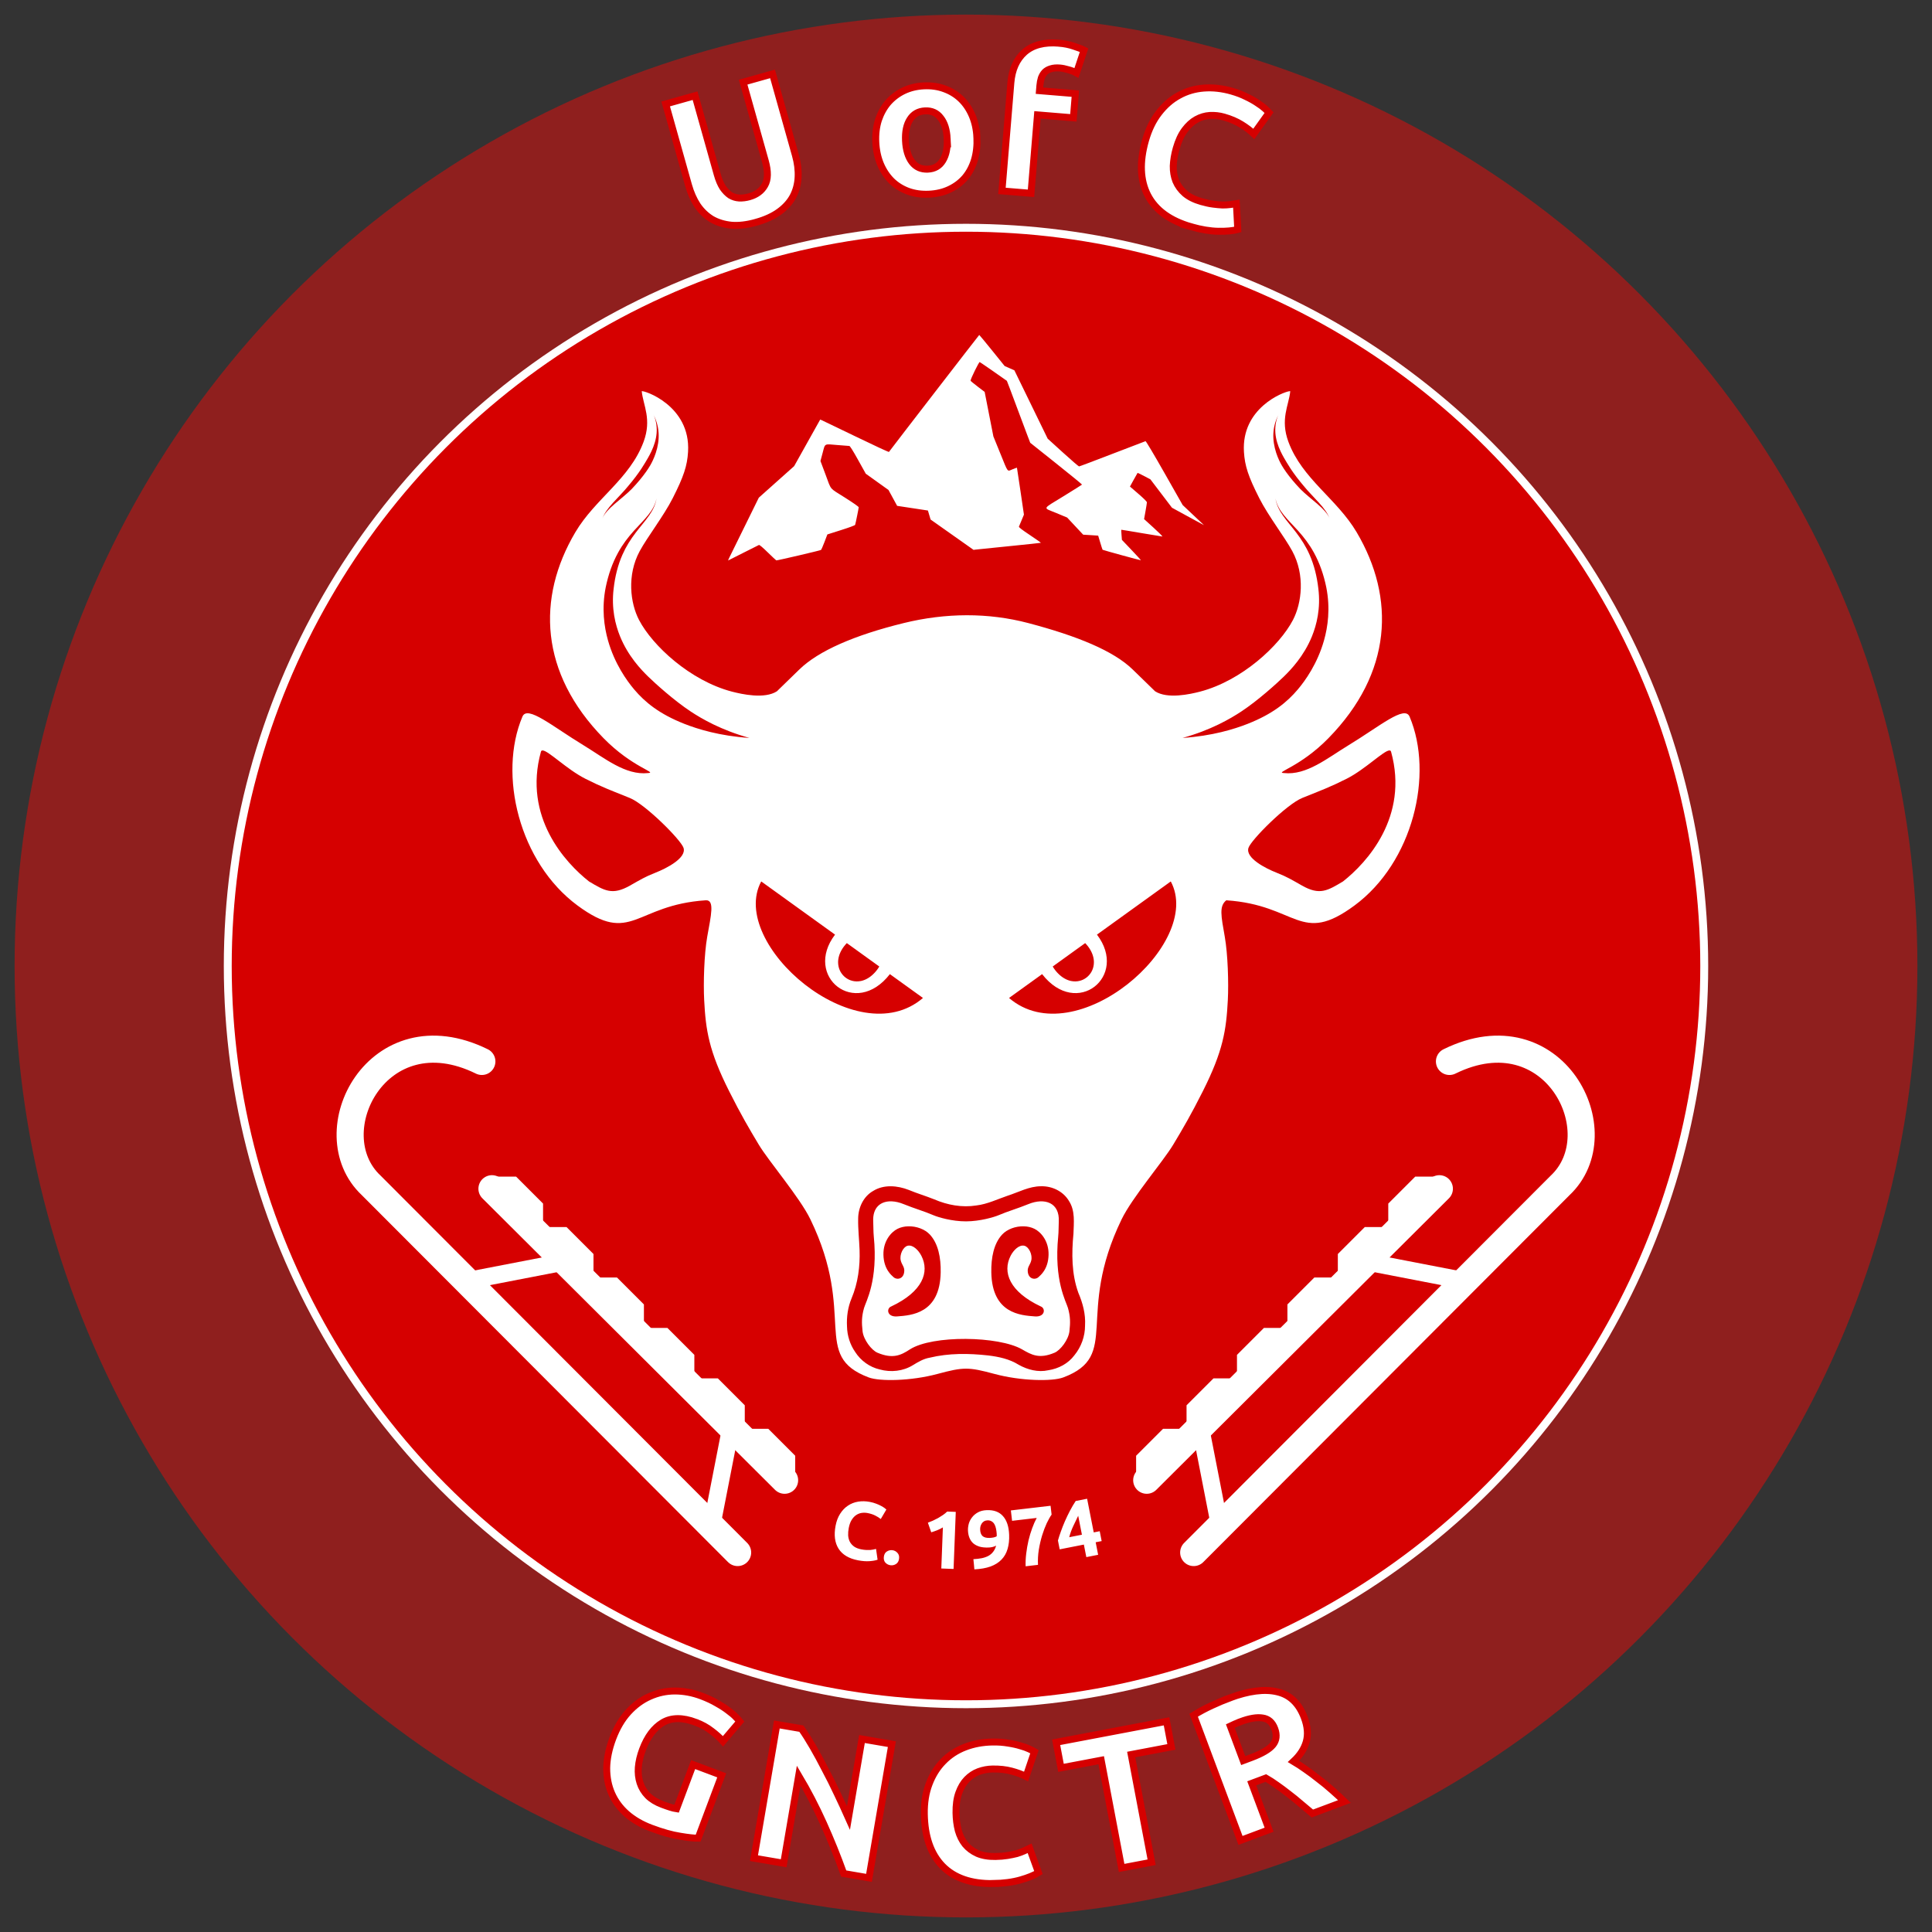 <?xml version="1.0" encoding="UTF-8" standalone="no"?>
<!-- Created with Inkscape (http://www.inkscape.org/) -->
<!-- Toshi Taperek (flagpole-undrilled@proton.me) and Kaleigh Beer, 2023-->

<svg
   version="1.1"
   id="svg1"
   width="500"
   height="500"
   viewBox="0 0 500 500"
   xmlns="http://www.w3.org/2000/svg"
   xmlns:svg="http://www.w3.org/2000/svg">
  <rect x="0" y="0" width="500" height="500" fill="#333333" stroke="none"/>
  <defs
     id="defs1" />
  <circle
     style="display:inline;fill:#8f1f1e;fill-opacity:1;stroke:#ffffff;stroke-width:0"
     id="path1"
     cx="250"
     cy="250"
     r="246.222" />
  <circle
     style="display:inline;fill:#ffffff;fill-opacity:1;stroke:#ffffff;stroke-width:0;stroke-dasharray:none"
     id="path17"
     cx="250"
     cy="250"
     r="192.079" />
  <circle
     style="display:inline;fill:#d60000;fill-opacity:1;stroke:#ffffff;stroke-width:0;stroke-dasharray:none"
     id="circle1"
     cx="250"
     cy="-250"
     r="190.033"
     transform="scale(1,-1)" />
  <g
     id="g13"
     transform="matrix(0.974,0,0,0.974,3.295,-7.228)"
     style="display:inline">
    <path
       style="fill:none;stroke:#ffffff;stroke-width:7.2;stroke-linecap:round;stroke-linejoin:miter;stroke-dasharray:none;stroke-opacity:1"
       d="M 192.61,419.94 95.274,322.415 c -14.979,-14.032 1.719,-46.58 29.377,-32.962 M 313.79,419.94 l 97.336,-97.525 c 14.979,-14.032 -1.719,-46.58 -29.377,-32.962"
       id="path10" />
    <path
       style="fill:#ffffff;stroke:#ffffff;stroke-width:7.2;stroke-linecap:round;stroke-linejoin:miter;stroke-dasharray:none;stroke-opacity:1"
       d="m 127.334,323.275 77.755,77.456 m 173.976,-77.456 -77.755,77.456"
       id="path11" />
    <path
       style="display:inline;fill:#ffffff;stroke:#ffffff;stroke-width:4.6;stroke-linecap:butt;stroke-linejoin:miter;stroke-dasharray:none;stroke-opacity:1"
       d="M 122.059,347.465 145.167,342.996 m 40.68,69.149 4.874,-24.952 M 384.341,347.465 361.233,342.996 m -40.68,69.149 -4.874,-24.952"
       id="path13" />
    <path
       id="path12-7-6-6-9-3"
       style="fill:#ffffff;stroke:#ffffff;stroke-width:0;stroke-linecap:round;stroke-linejoin:round;stroke-dasharray:none;stroke-opacity:1"
       d="m 195.415,387.06 h 5.332 l 7.163,7.163 v 4.999 z m -13.4,-13.4 h 5.332 l 7.163,7.163 v 4.999 z m -13.4,-13.4 h 5.332 l 7.163,7.163 v 4.999 z m -13.4,-13.4 h 5.332 l 7.163,7.163 v 4.999 z m -13.4,-13.4 h 5.332 l 7.163,7.163 v 4.999 z m -13.4,-13.4 h 5.332 l 7.163,7.163 v 4.999 z m 182.57,67 h -5.332 l -7.163,7.163 v 4.999 z m 13.4,-13.4 h -5.332 l -7.163,7.163 v 4.999 z m 13.4,-13.4 h -5.332 l -7.163,7.163 v 4.999 z m 13.4,-13.4 h -5.332 l -7.163,7.163 v 4.999 z m 13.4,-13.4 h -5.332 l -7.163,7.163 v 4.999 z m 13.4,-13.4 h -5.332 l -7.163,7.163 v 4.999 z" />
  </g>
  <path
     id="rect6"
     style="display:inline;fill:#ffffff;stroke:#000000;stroke-width:0"
     d="m 253.429,86.687 c -0.058,-0.001 -21.876,28.261 -23.371,30.274 -0.055,0.074 -3.967,-1.74 -8.694,-4.031 -4.726,-2.291 -8.707,-4.204 -8.847,-4.252 l -0.255,-0.089 -3.367,6.021 -3.367,6.021 -4.574,4.083 -4.573,4.083 -3.611,7.334 c -1.986,4.034 -3.784,7.691 -3.998,8.128 -0.213,0.437 -0.365,0.794 -0.337,0.794 0.028,0 1.781,-0.884 3.896,-1.965 2.115,-1.081 3.952,-2.003 4.083,-2.048 0.154,-0.054 0.964,0.628 2.292,1.928 1.129,1.106 2.118,2.032 2.196,2.06 0.181,0.064 11.345,-2.546 11.57,-2.704 0.092,-0.065 0.501,-0.995 0.908,-2.067 l 0.741,-1.948 3.556,-1.127 c 2.198,-0.697 3.584,-1.214 3.63,-1.354 0.134,-0.408 0.925,-4.294 0.925,-4.547 0,-0.15 -1.39,-1.127 -3.545,-2.491 -4.211,-2.666 -3.468,-1.784 -5.043,-5.988 l -1.31,-3.496 0.567,-2.116 c 0.671,-2.506 0.314,-2.317 3.81,-2.019 1.556,0.133 2.946,0.242 3.09,0.242 0.174,0 0.929,1.199 2.26,3.591 l 1.999,3.591 2.941,2.106 2.942,2.106 1.118,2.053 1.118,2.052 3.981,0.605 3.982,0.605 0.346,1.166 0.345,1.165 5.563,3.927 5.562,3.926 0.527,-0.07 c 0.29,-0.038 4.195,-0.437 8.677,-0.886 4.483,-0.449 8.179,-0.843 8.214,-0.875 0.036,-0.032 -1.25,-0.937 -2.856,-2.011 -2.113,-1.412 -2.893,-2.015 -2.82,-2.181 0.055,-0.126 0.368,-0.874 0.695,-1.662 l 0.596,-1.433 -0.888,-6.052 c -0.489,-3.329 -0.903,-6.071 -0.919,-6.094 -0.018,-0.023 -0.542,0.167 -1.167,0.421 -1.399,0.569 -1.054,1.022 -3.154,-4.143 l -1.777,-4.37 -1.13,-5.762 -1.13,-5.763 -1.824,-1.388 c -1.003,-0.763 -1.825,-1.443 -1.825,-1.512 0,-0.46 2.173,-4.891 2.365,-4.824 0.158,0.055 5.325,3.626 7.032,4.86 0.03,0.022 1.063,2.751 2.295,6.064 1.232,3.313 2.58,6.911 2.996,7.995 l 0.756,1.971 6.732,5.364 c 3.702,2.95 6.704,5.407 6.669,5.46 -0.034,0.053 -2.201,1.414 -4.815,3.025 -5.629,3.469 -5.361,2.862 -1.896,4.306 l 2.863,1.193 2.075,2.218 2.074,2.217 1.61,0.097 c 0.885,0.053 1.758,0.11 1.941,0.126 l 0.331,0.03 0.538,1.796 c 0.296,0.988 0.565,1.821 0.6,1.853 0.112,0.102 9.857,2.773 9.918,2.718 0.032,-0.029 -1.061,-1.228 -2.428,-2.665 l -2.487,-2.612 -0.101,-1.293 c -0.055,-0.712 -0.085,-1.308 -0.065,-1.325 0.02,-0.016 2.364,0.369 5.208,0.857 2.844,0.487 5.284,0.889 5.42,0.893 0.137,0.004 -0.871,-1.01 -2.238,-2.251 l -2.486,-2.258 0.363,-2.015 c 0.2,-1.108 0.366,-2.151 0.367,-2.318 9.7e-4,-0.193 -0.794,-0.99 -2.192,-2.196 l -2.195,-1.893 0.957,-1.736 c 0.526,-0.955 0.983,-1.761 1.014,-1.792 0.031,-0.031 0.792,0.332 1.691,0.806 l 1.634,0.861 2.789,3.67 2.79,3.67 3.294,1.801 c 1.812,0.99 3.672,2.002 4.134,2.248 l 0.839,0.447 -2.749,-2.595 -2.75,-2.595 -4.705,-8.287 c -2.737,-4.821 -4.79,-8.269 -4.907,-8.242 -0.11,0.025 -3.978,1.505 -8.595,3.29 -4.616,1.784 -8.491,3.243 -8.61,3.243 -0.119,0 -1.994,-1.616 -4.167,-3.591 l -3.95,-3.591 -4.31,-8.847 -4.311,-8.846 -1.256,-0.551 -1.258,-0.55 -3.243,-4.02 c -1.784,-2.211 -3.282,-4.02 -3.328,-4.022 z" />
  <path
     id="path1-0"
     style="display:inline;fill:#ffffff;stroke-width:0.974"
     d="M 333.715 101.244 C 332.066 101.431 321.246 105.641 321.932 116.941 C 322.151 120.554 323.045 123.308 325.91 128.949 C 328.247 133.549 332.485 139.009 334.443 142.629 C 337.8 148.833 336.889 156.092 334.621 160.441 C 331.152 167.095 321.394 176.138 310.646 178.973 C 307.932 179.689 302.113 180.951 298.938 178.908 L 293.135 173.262 C 288.178 168.44 278.834 164.603 266.119 161.25 C 255.765 158.52 244.748 158.582 233.881 161.25 C 221.111 164.385 211.822 168.44 206.865 173.262 C 204.93 175.144 201.062 178.908 201.062 178.908 C 197.887 180.951 192.068 179.689 189.354 178.973 C 178.606 176.138 168.848 167.095 165.379 160.441 C 163.111 156.092 162.2 148.833 165.557 142.629 C 167.515 139.009 171.753 133.549 174.09 128.949 C 176.956 123.308 177.849 120.554 178.068 116.941 C 178.8 104.887 166.439 100.902 166.082 101.26 C 166.468 104.965 168.736 108.488 166.553 114.361 C 162.98 123.971 154.028 129.06 148.893 137.752 C 138.833 154.778 139.683 174.169 156.211 191.053 C 163.571 198.572 170.248 199.968 167.709 200.064 C 161.877 200.71 156.456 196.18 151.033 192.885 C 142.877 187.928 136.481 182.437 135.203 185.459 C 128.871 200.438 134.335 223.172 149.453 234.338 C 163.543 244.744 164.185 234.218 182.637 232.996 C 185.039 232.837 183.992 236.967 183.029 242.426 C 182.237 246.918 182.005 254.34 182.242 258.875 C 182.646 266.596 183.45 271.975 188.719 282.434 C 191.814 288.577 193.796 291.945 196.375 296.244 C 198.954 300.544 206.977 309.887 209.727 315.561 C 221.797 340.463 209.826 350.825 224.814 356.475 C 227.681 357.555 235.782 357.412 242.592 355.582 C 249.401 353.752 250.599 353.752 257.408 355.582 C 264.218 357.412 272.319 357.555 275.186 356.475 C 290.174 350.825 278.203 340.463 290.273 315.561 C 293.023 309.887 301.046 300.544 303.625 296.244 C 306.204 291.945 308.186 288.577 311.281 282.434 C 316.55 271.975 317.354 266.596 317.758 258.875 C 317.995 254.34 317.763 246.918 316.971 242.426 C 316.008 236.967 315.483 234.499 317.363 232.996 C 335.815 234.218 336.457 244.744 350.547 234.338 C 365.665 223.172 371.129 200.438 364.797 185.459 C 363.519 182.437 357.123 187.928 348.967 192.885 C 343.544 196.18 338.123 200.71 332.291 200.064 C 329.752 199.968 336.429 198.572 343.789 191.053 C 360.317 174.169 361.167 154.778 351.107 137.752 C 345.972 129.06 337.02 123.971 333.447 114.361 C 331.264 108.488 333.532 104.965 333.918 101.26 C 333.896 101.237 333.825 101.232 333.715 101.244 z M 169.029 107.098 C 169.601 108.244 170.318 109.863 170.447 112.076 C 170.55 113.838 170.255 115.581 169.713 117.225 C 169.258 118.604 168.676 119.771 168.25 120.488 C 167.962 120.973 167.602 121.532 167.16 122.154 C 166.213 123.489 165.011 124.944 163.492 126.547 C 162.111 127.932 160.57 129.11 159.059 130.424 C 158.293 131.09 157.659 131.687 157.141 132.273 C 156.448 133.057 156.08 133.691 155.895 134.197 C 156.082 133.685 156.376 133.033 156.99 132.154 C 157.448 131.5 158.009 130.823 158.701 130.059 C 159.976 128.649 161.521 127.11 162.607 125.754 C 164.016 124.093 165.092 122.649 165.965 121.334 C 166.37 120.724 166.7 120.188 166.973 119.729 C 167.375 119.051 168.02 118.011 168.596 116.783 C 169.279 115.325 169.799 113.746 169.932 112.072 C 170.099 109.97 169.6 108.243 169.029 107.098 z M 330.971 107.098 C 330.4 108.243 329.901 109.97 330.068 112.072 C 330.201 113.746 330.721 115.325 331.404 116.783 C 331.98 118.011 332.625 119.051 333.027 119.729 C 333.3 120.188 333.63 120.724 334.035 121.334 C 334.908 122.649 335.984 124.093 337.393 125.754 C 338.479 127.11 340.024 128.649 341.299 130.059 C 341.991 130.823 342.552 131.5 343.01 132.154 C 343.624 133.033 343.918 133.685 344.105 134.197 C 343.92 133.691 343.552 133.057 342.859 132.273 C 342.341 131.687 341.707 131.09 340.941 130.424 C 339.43 129.11 337.889 127.932 336.508 126.547 C 334.989 124.944 333.787 123.489 332.84 122.154 C 332.398 121.532 332.038 120.973 331.75 120.488 C 331.324 119.771 330.742 118.604 330.287 117.225 C 329.745 115.581 329.45 113.838 329.553 112.076 C 329.682 109.863 330.399 108.244 330.971 107.098 z M 169.912 128.963 C 169.783 129.825 169.534 130.595 169.213 131.305 C 168.872 132.059 168.443 132.762 167.977 133.43 C 166.932 134.925 165.699 136.308 164.566 137.793 C 163.183 139.608 162.031 141.416 161.078 143.58 C 159.895 146.266 159.175 149.174 158.812 152.33 C 158.181 157.476 159.261 161.711 160.457 164.66 C 162.552 169.825 165.934 173.329 167.734 175.088 C 169.513 176.826 174.432 181.282 178.754 184.135 C 181.564 185.99 186.612 188.95 193.951 190.975 C 186.285 190.469 180.562 188.691 177.107 187.33 C 170.595 184.764 166.9 181.709 164.125 178.426 C 162.239 176.195 159.046 171.77 157.342 165.717 C 156.368 162.259 155.668 157.502 156.758 151.998 C 157.436 148.713 158.47 145.732 159.959 143.025 C 161.155 140.852 162.508 139.092 164.053 137.367 C 165.317 135.956 166.64 134.676 167.764 133.271 C 168.265 132.645 168.73 131.979 169.107 131.254 C 169.462 130.572 169.748 129.819 169.912 128.963 z M 330.088 128.963 C 330.252 129.819 330.538 130.572 330.893 131.254 C 331.27 131.979 331.735 132.645 332.236 133.271 C 333.36 134.676 334.683 135.956 335.947 137.367 C 337.492 139.092 338.845 140.852 340.041 143.025 C 341.53 145.732 342.564 148.713 343.242 151.998 C 344.332 157.502 343.632 162.259 342.658 165.717 C 340.954 171.77 337.761 176.195 335.875 178.426 C 333.1 181.709 329.405 184.764 322.893 187.33 C 319.438 188.691 313.715 190.469 306.049 190.975 C 313.388 188.95 318.436 185.99 321.246 184.135 C 325.568 181.282 330.487 176.826 332.266 175.088 C 334.067 173.329 337.448 169.825 339.543 164.66 C 340.739 161.711 341.819 157.476 341.188 152.33 C 340.825 149.174 340.105 146.266 338.922 143.58 C 337.969 141.416 336.817 139.608 335.434 137.793 C 334.301 136.308 333.068 134.925 332.023 133.43 C 331.557 132.762 331.128 132.059 330.787 131.305 C 330.466 130.595 330.217 129.825 330.088 128.963 z M 140.402 194.215 C 141.86 194.204 146.669 199.095 151.465 201.525 C 155.588 203.614 158.137 204.565 162.979 206.51 C 167.008 208.128 176.288 217.408 176.906 219.457 C 177.689 222.05 172.536 224.717 169.592 225.867 C 166.871 226.93 165.597 227.745 163.023 229.195 C 158.455 231.77 156.451 230.514 152.428 228.115 C 146.336 223.317 135.319 211.431 139.992 194.541 C 140.054 194.318 140.194 194.216 140.402 194.215 z M 359.598 194.215 C 359.806 194.216 359.946 194.318 360.008 194.541 C 364.681 211.431 353.664 223.317 347.572 228.115 C 343.549 230.514 341.545 231.77 336.977 229.195 C 334.403 227.745 333.129 226.93 330.408 225.867 C 327.464 224.717 322.311 222.05 323.094 219.457 C 323.712 217.408 332.992 208.128 337.021 206.51 C 341.863 204.565 344.412 203.614 348.535 201.525 C 353.331 199.095 358.14 194.204 359.598 194.215 z M 197.004 228.115 L 216.107 241.879 C 207.872 252.685 221.355 263.624 230.301 252.105 L 238.863 258.273 C 221.723 273.002 188.346 244.222 197.004 228.115 z M 302.996 228.115 C 311.654 244.222 278.277 273.002 261.137 258.273 L 269.699 252.105 C 278.645 263.624 292.128 252.685 283.893 241.879 L 302.996 228.115 z M 219.16 244.078 L 227.555 250.127 C 227.543 250.147 227.535 250.166 227.523 250.186 C 227.439 250.328 227.35 250.473 227.254 250.615 C 227.158 250.758 227.056 250.899 226.947 251.041 C 226.863 251.149 226.778 251.254 226.693 251.355 C 226.608 251.457 226.524 251.555 226.438 251.65 C 226.351 251.745 226.263 251.835 226.176 251.924 C 226.089 252.012 226.002 252.097 225.914 252.18 C 225.826 252.262 225.735 252.344 225.646 252.42 C 225.558 252.496 225.469 252.568 225.379 252.639 C 225.289 252.709 225.199 252.777 225.109 252.842 C 225.019 252.906 224.929 252.967 224.838 253.025 C 224.747 253.084 224.657 253.14 224.566 253.193 C 224.476 253.246 224.382 253.296 224.291 253.344 C 224.2 253.391 224.111 253.437 224.02 253.479 C 223.928 253.52 223.837 253.557 223.746 253.594 C 223.655 253.63 223.564 253.666 223.473 253.697 C 223.382 253.728 223.29 253.757 223.199 253.783 C 223.109 253.809 223.02 253.833 222.93 253.854 C 222.839 253.874 222.748 253.892 222.658 253.908 C 222.479 253.94 222.302 253.962 222.125 253.975 C 221.948 253.987 221.774 253.99 221.602 253.984 C 221.429 253.979 221.258 253.965 221.09 253.941 C 220.922 253.918 220.756 253.884 220.594 253.844 C 220.432 253.804 220.273 253.755 220.117 253.699 C 219.962 253.643 219.81 253.581 219.662 253.51 C 219.514 253.438 219.372 253.359 219.232 253.273 C 219.093 253.188 218.958 253.095 218.828 252.996 C 218.699 252.897 218.574 252.791 218.455 252.68 C 218.336 252.568 218.223 252.45 218.115 252.326 C 218.008 252.203 217.906 252.072 217.811 251.938 C 217.715 251.803 217.625 251.664 217.543 251.52 C 217.461 251.375 217.388 251.224 217.32 251.07 C 217.253 250.916 217.193 250.756 217.141 250.594 C 217.089 250.431 217.045 250.266 217.01 250.096 C 216.974 249.925 216.946 249.75 216.928 249.572 C 216.909 249.395 216.901 249.215 216.9 249.031 C 216.9 248.94 216.901 248.849 216.906 248.756 C 216.911 248.663 216.918 248.569 216.928 248.475 C 216.937 248.38 216.948 248.283 216.963 248.188 C 216.977 248.092 216.996 247.997 217.016 247.9 C 217.035 247.804 217.057 247.707 217.082 247.609 C 217.107 247.512 217.134 247.415 217.164 247.316 C 217.194 247.218 217.226 247.12 217.262 247.021 C 217.297 246.922 217.338 246.822 217.379 246.723 C 217.42 246.623 217.463 246.522 217.51 246.422 C 217.557 246.322 217.607 246.222 217.66 246.121 C 217.713 246.021 217.768 245.919 217.826 245.818 C 217.885 245.717 217.945 245.617 218.01 245.516 C 218.074 245.415 218.142 245.316 218.213 245.215 C 218.284 245.114 218.358 245.011 218.436 244.91 C 218.535 244.782 218.635 244.658 218.736 244.539 C 218.838 244.42 218.94 244.305 219.043 244.195 C 219.081 244.154 219.122 244.118 219.16 244.078 z M 280.84 244.078 C 280.878 244.118 280.919 244.154 280.957 244.195 C 281.06 244.305 281.162 244.42 281.264 244.539 C 281.365 244.658 281.465 244.782 281.564 244.91 C 281.642 245.011 281.716 245.114 281.787 245.215 C 281.858 245.316 281.926 245.415 281.99 245.516 C 282.055 245.617 282.115 245.717 282.174 245.818 C 282.232 245.919 282.287 246.021 282.34 246.121 C 282.393 246.222 282.443 246.322 282.49 246.422 C 282.537 246.522 282.58 246.623 282.621 246.723 C 282.662 246.822 282.703 246.922 282.738 247.021 C 282.774 247.12 282.806 247.218 282.836 247.316 C 282.866 247.415 282.893 247.512 282.918 247.609 C 282.943 247.707 282.965 247.804 282.984 247.9 C 283.004 247.997 283.023 248.092 283.037 248.188 C 283.052 248.283 283.063 248.38 283.072 248.475 C 283.082 248.569 283.089 248.663 283.094 248.756 C 283.099 248.849 283.1 248.94 283.1 249.031 C 283.099 249.215 283.091 249.395 283.072 249.572 C 283.054 249.75 283.026 249.925 282.99 250.096 C 282.955 250.266 282.911 250.431 282.859 250.594 C 282.807 250.756 282.747 250.916 282.68 251.07 C 282.612 251.224 282.539 251.375 282.457 251.52 C 282.375 251.664 282.285 251.803 282.189 251.938 C 282.094 252.072 281.992 252.203 281.885 252.326 C 281.777 252.45 281.664 252.568 281.545 252.68 C 281.426 252.791 281.301 252.897 281.172 252.996 C 281.042 253.095 280.907 253.188 280.768 253.273 C 280.628 253.359 280.486 253.438 280.338 253.51 C 280.19 253.581 280.038 253.643 279.883 253.699 C 279.727 253.755 279.568 253.804 279.406 253.844 C 279.244 253.884 279.078 253.918 278.91 253.941 C 278.742 253.965 278.571 253.979 278.398 253.984 C 278.226 253.99 278.052 253.987 277.875 253.975 C 277.698 253.962 277.521 253.94 277.342 253.908 C 277.252 253.892 277.161 253.874 277.07 253.854 C 276.98 253.833 276.891 253.809 276.801 253.783 C 276.71 253.757 276.618 253.728 276.527 253.697 C 276.436 253.666 276.345 253.63 276.254 253.594 C 276.163 253.557 276.072 253.52 275.98 253.479 C 275.889 253.437 275.8 253.391 275.709 253.344 C 275.618 253.296 275.524 253.246 275.434 253.193 C 275.343 253.14 275.253 253.084 275.162 253.025 C 275.072 252.967 274.981 252.906 274.891 252.842 C 274.801 252.777 274.711 252.709 274.621 252.639 C 274.531 252.568 274.442 252.496 274.354 252.42 C 274.265 252.344 274.174 252.262 274.086 252.18 C 273.998 252.097 273.911 252.012 273.824 251.924 C 273.737 251.835 273.649 251.745 273.562 251.65 C 273.476 251.555 273.392 251.457 273.307 251.355 C 273.222 251.254 273.137 251.149 273.053 251.041 C 272.944 250.899 272.842 250.758 272.746 250.615 C 272.65 250.473 272.561 250.328 272.477 250.186 C 272.465 250.166 272.457 250.147 272.445 250.127 L 280.84 244.078 z M 269.404 307.004 C 272.305 306.924 275.19 308.318 276.676 310.857 C 278.289 313.366 277.898 316.463 277.809 319.289 C 277.317 324.389 277.312 329.683 279.07 334.562 C 280.218 337.223 280.987 340.106 280.809 343.025 C 280.819 345.821 279.825 348.584 278.051 350.744 C 276.444 352.903 273.922 354.221 271.289 354.619 C 268.668 355.209 265.952 354.491 263.648 353.211 C 261.275 351.712 258.476 351.119 255.725 350.787 C 250.692 350.226 245.522 350.174 240.574 351.375 C 238.995 351.649 237.614 352.472 236.268 353.297 C 233.73 354.877 230.55 355.211 227.691 354.418 C 225.07 353.82 222.765 352.148 221.32 349.889 C 219.978 347.96 219.258 345.648 219.205 343.303 C 219.071 340.816 219.421 338.302 220.391 335.998 C 222.047 332.056 222.606 327.738 222.457 323.486 C 222.361 320.782 222.034 318.088 222.092 315.379 C 222.108 312.554 223.443 309.652 225.959 308.223 C 228.73 306.487 232.26 306.806 235.188 307.955 C 237.357 308.856 239.61 309.522 241.789 310.395 C 245.195 311.869 248.987 312.562 252.678 311.971 C 255.522 311.641 258.106 310.355 260.787 309.447 C 263.625 308.536 266.35 307.005 269.404 307.004 z M 230.801 310.908 C 227.918 310.786 225.79 312.481 225.988 316.162 C 226.057 317.433 226.006 318.689 226.133 319.955 C 227.282 331.434 224.079 336.859 223.611 338.51 C 222.984 340.726 222.975 342.255 223.232 344.533 C 223.478 346.71 225.539 349.429 227.082 350.082 C 231.066 351.767 233.187 350.728 235.484 349.219 C 241.349 345.463 258.506 345.749 264.516 349.219 C 266.954 350.627 268.934 351.767 272.918 350.082 C 274.461 349.429 276.522 346.71 276.768 344.533 C 277.025 342.255 277.016 340.726 276.389 338.51 C 275.921 336.859 272.718 331.434 273.867 319.955 C 273.994 318.689 273.943 317.433 274.012 316.162 C 274.276 311.254 270.403 309.877 266.123 311.631 C 263.426 312.736 260.829 313.472 258.445 314.49 C 257.299 314.98 253.665 316.076 250.01 316.088 C 246.355 316.1 242.747 315.007 241.555 314.49 C 239.222 313.479 236.574 312.736 233.877 311.631 C 232.807 311.192 231.762 310.949 230.801 310.908 z M 235.039 317.367 C 237.168 317.308 239.376 318.124 240.652 319.506 C 242.8 321.83 243.519 325.455 243.449 329.287 C 243.256 339.979 235.861 340.405 232.17 340.686 C 229.507 340.888 229.341 338.573 230.68 338.092 C 238.744 334.288 240.631 329.249 238.449 324.992 C 237.697 323.525 236.219 322.046 234.859 322.408 C 233.723 322.711 232.765 324.692 233.105 326.172 C 233.365 327.299 234.059 327.826 234.027 328.871 C 233.961 331.078 232.072 331.324 231.221 330.5 C 230.775 330.069 228.716 328.533 228.631 324.73 C 228.551 321.192 230.612 318.847 232.277 318.02 C 233.118 317.602 234.071 317.394 235.039 317.367 z M 264.961 317.367 C 265.929 317.394 266.882 317.602 267.723 318.02 C 269.388 318.847 271.449 321.192 271.369 324.73 C 271.284 328.533 269.225 330.069 268.779 330.5 C 267.928 331.324 266.039 331.078 265.973 328.871 C 265.941 327.826 266.635 327.299 266.895 326.172 C 267.235 324.692 266.277 322.711 265.141 322.408 C 263.781 322.046 262.303 323.525 261.551 324.992 C 259.369 329.249 261.256 334.288 269.32 338.092 C 270.659 338.573 270.493 340.888 267.83 340.686 C 264.139 340.405 256.744 339.979 256.551 329.287 C 256.481 325.455 257.2 321.83 259.348 319.506 C 260.624 318.124 262.832 317.308 264.961 317.367 z " />
  <path
     style="font-weight:bold;font-size:50.667px;line-height:1.25;font-family:Ubuntu;-inkscape-font-specification:'Ubuntu Bold';letter-spacing:8px;fill:#ffffff;stroke:#d60000;stroke-width:1.8"
     d="m 457.27,232.934 q 0.363,5.511 3.611,7.785 3.193,2.227 8.502,1.877 2.578,-0.17 4.662,-0.917 2.033,-0.743 3.47,-2.057 1.437,-1.313 2.176,-3.19 0.689,-1.873 0.529,-4.3 -0.087,-1.314 -0.197,-2.221 -0.114,-0.957 -0.312,-1.655 l -12.184,0.803 -0.52,-7.887 17.341,-1.143 q 0.649,1.379 1.463,4.473 0.864,3.091 1.167,7.692 0.26,3.943 -0.74,7.259 -1.003,3.265 -3.179,5.693 -2.176,2.428 -5.48,3.916 -3.307,1.437 -7.655,1.723 -4.398,0.29 -7.876,-0.852 -3.477,-1.142 -5.96,-3.365 -2.533,-2.22 -3.956,-5.325 -1.427,-3.156 -1.667,-6.796 -0.163,-2.477 0.061,-4.472 0.17,-2.042 0.532,-3.488 0.308,-1.493 0.703,-2.433 0.392,-0.991 0.618,-1.412 l 6.47,1.858 q -0.753,1.674 -1.22,3.838 -0.521,2.116 -0.357,4.593 z m 19.878,-51 q -4.976,4.808 -9.664,10.117 -4.688,5.309 -8.611,10.941 l 22.256,-5.812 1.972,7.549 -33.973,8.872 -1.626,-6.226 q 1.195,-2.04 3.036,-4.616 1.841,-2.575 4.012,-5.289 2.11,-2.75 4.477,-5.516 2.318,-2.752 4.505,-5.209 l -20.05,5.236 -1.984,-7.598 33.973,-8.872 z m -13.59,-36.323 q 3.659,7.741 1.28,13.854 -2.401,6.066 -10.325,9.812 -3.939,1.862 -7.593,2.076 -3.7,0.236 -6.824,-0.921 -3.171,-1.135 -5.677,-3.593 -2.507,-2.458 -4.152,-5.939 -0.953,-2.016 -1.411,-3.816 -0.505,-1.779 -0.677,-3.211 -0.218,-1.41 -0.196,-2.429 0.022,-1.019 0.078,-1.494 l 6.746,-0.667 q -0.086,1.834 0.295,4.063 0.36,2.184 1.529,4.657 0.779,1.649 2.087,2.993 1.286,1.298 3.107,1.95 1.754,0.628 4.024,0.452 2.27,-0.176 5.019,-1.476 2.199,-1.039 3.906,-2.407 1.64,-1.392 2.516,-3.095 0.855,-1.749 0.856,-3.879 -0.044,-2.109 -1.213,-4.582 -0.736,-1.557 -1.504,-2.708 -0.768,-1.15 -1.452,-2.004 -0.73,-0.832 -1.397,-1.413 -0.667,-0.581 -1.223,-1.047 l 4.795,-4.676 q 1.631,1.079 3.663,3.481 2.032,2.402 3.743,6.021 z m -56.745,-23.557 5.514,-3.874 6.088,8.665 23.216,-16.311 4.544,6.467 -23.216,16.311 6.088,8.665 -5.514,3.874 z M 394.576,109.68 q -5.576,-5.601 -6.533,-10.584 -0.992,-4.946 3.209,-9.129 2.621,-2.609 5.488,-3.033 2.795,-0.424 5.981,0.909 0.183,-1.683 0.582,-3.725 0.363,-2.005 0.905,-4.118 0.47,-2.113 1.156,-4.297 0.65,-2.148 1.371,-4.153 l 6.256,6.284 q -0.542,1.898 -1.083,3.867 -0.578,1.933 -1.012,3.867 -0.47,1.898 -0.796,3.653 -0.362,1.791 -0.509,3.367 l 2.752,2.765 9.084,-9.044 5.576,5.601 -24.524,24.415 q -2.182,-1.474 -4.256,-3.27 -2.11,-1.832 -3.647,-3.376 z m 4.454,-5.077 q 0.608,0.61 1.144,1.077 0.501,0.431 0.965,0.826 l 6.75,-6.72 -1.573,-1.58 q -3.146,-3.16 -5.294,-3.738 -2.148,-0.578 -4.051,1.317 -1.831,1.823 -1.191,3.974 0.568,2.151 3.249,4.844 z"
     id="text3"
     transform="rotate(114.349,250.039,249.927)"
     aria-label="GNCTR" />
  <path
     style="font-weight:bold;font-size:50.667px;line-height:1.25;font-family:Ubuntu;-inkscape-font-specification:'Ubuntu Bold';text-align:center;letter-spacing:0px;text-anchor:middle;fill:#ffffff;stroke:#d60000;stroke-width:1.8"
     d="m 58.062,306.117 q 1.036,3.551 0.815,6.412 -0.27,2.876 -1.524,5.089 -1.317,2.179 -3.508,3.715 -2.254,1.502 -5.221,2.367 l -20.964,6.115 -2.213,-7.588 20.331,-5.93 q 2.043,-0.596 3.374,-1.459 1.269,-0.898 1.966,-1.946 0.634,-1.082 0.697,-2.314 0.049,-1.281 -0.349,-2.643 -0.809,-2.772 -3.008,-3.978 -2.213,-1.254 -6.299,-0.063 l -20.331,5.93 -2.213,-7.588 20.964,-6.115 q 2.967,-0.865 5.689,-0.762 2.722,0.103 5.018,1.281 2.248,1.192 3.987,3.534 1.739,2.343 2.789,5.942 z M 35.543,249.191 q 3.136,-0.18 5.819,0.58 2.632,0.762 4.602,2.375 1.92,1.615 3.071,3.985 1.148,2.319 1.319,5.304 0.168,2.934 -0.704,5.42 -0.875,2.435 -2.597,4.26 -1.773,1.827 -4.297,2.936 -2.575,1.112 -5.711,1.292 -3.136,0.18 -5.771,-0.633 -2.638,-0.864 -4.558,-2.479 -1.923,-1.666 -3.071,-3.985 -1.151,-2.37 -1.314,-5.203 -0.166,-2.883 0.71,-5.319 0.872,-2.486 2.595,-4.31 1.722,-1.824 4.247,-2.934 2.525,-1.109 5.661,-1.289 z m 0.441,7.689 q -3.49,0.2 -5.382,1.73 -1.945,1.482 -1.797,4.062 0.148,2.58 2.253,3.88 2.054,1.303 5.544,1.103 3.49,-0.2 5.483,-1.736 1.942,-1.532 1.794,-4.112 -0.148,-2.58 -2.25,-3.829 -2.155,-1.297 -5.645,-1.097 z M 10.951,228.204 q 0.154,-2.122 0.738,-3.858 0.533,-1.739 1.007,-2.67 l 5.907,1.903 q -0.528,0.978 -0.819,2.176 -0.337,1.144 -0.411,2.155 -0.099,1.364 0.235,2.354 0.288,0.935 0.904,1.539 0.62,0.553 1.511,0.872 0.895,0.268 1.956,0.345 l 1.314,0.096 0.676,-9.298 6.266,0.455 -0.676,9.298 20.314,1.477 -0.547,7.529 -27.995,-2.035 q -5.154,-0.375 -7.977,-3.475 -2.819,-3.151 -2.404,-8.862 z m 47.193,-34.72 q -2.269,8.256 -8.057,11.342 -5.774,3.037 -14.226,0.714 -4.202,-1.155 -7.112,-3.374 -2.96,-2.232 -4.576,-5.146 -1.665,-2.927 -1.965,-6.425 -0.3,-3.498 0.721,-7.211 0.591,-2.15 1.416,-3.814 0.777,-1.678 1.579,-2.876 0.753,-1.212 1.435,-1.97 0.681,-0.759 1.033,-1.082 l 5.551,3.89 q -1.26,1.335 -2.424,3.275 -1.15,1.891 -1.875,4.529 -0.483,1.759 -0.367,3.63 0.13,1.822 1.086,3.504 0.921,1.619 2.758,2.965 1.837,1.346 4.768,2.151 2.345,0.645 4.531,0.72 2.151,0.013 3.925,-0.708 1.788,-0.77 3.178,-2.384 1.341,-1.628 2.066,-4.266 0.457,-1.661 0.624,-3.034 0.167,-1.373 0.205,-2.466 -0.011,-1.107 -0.138,-1.982 -0.127,-0.876 -0.246,-1.591 l 6.684,-0.422 q 0.534,1.881 0.51,5.027 -0.024,3.146 -1.085,7.006 z"
     id="text2"
     transform="rotate(90.553,249.97,249.973)"
     aria-label="U of C" />
  <path
     style="font-weight:bold;font-size:21.333px;line-height:1.25;font-family:Ubuntu;-inkscape-font-specification:'Ubuntu Bold';fill:#ffffff"
     d="m 222.049,403.807 q -3.541,-0.679 -5.028,-3.005 -1.466,-2.323 -0.772,-5.948 0.345,-1.802 1.18,-3.097 0.839,-1.316 2.008,-2.091 1.173,-0.796 2.632,-1.038 1.458,-0.242 3.051,0.063 0.922,0.177 1.648,0.468 0.73,0.27 1.26,0.567 0.534,0.276 0.875,0.537 0.341,0.261 0.489,0.398 l -1.449,2.459 q -0.602,-0.485 -1.455,-0.909 -0.832,-0.42 -1.963,-0.637 -0.754,-0.145 -1.536,-0.034 -0.761,0.115 -1.435,0.572 -0.649,0.44 -1.153,1.256 -0.504,0.816 -0.745,2.073 -0.193,1.006 -0.152,1.926 0.066,0.903 0.427,1.624 0.382,0.725 1.106,1.255 0.728,0.509 1.859,0.726 0.712,0.137 1.294,0.161 0.582,0.025 1.042,0.004 0.464,-0.041 0.827,-0.124 0.363,-0.082 0.66,-0.156 l 0.399,2.792 q -0.772,0.287 -2.093,0.381 -1.321,0.094 -2.977,-0.223 z m 10.628,-0.418 q -0.121,0.952 -0.8,1.382 -0.655,0.411 -1.416,0.314 -0.762,-0.097 -1.314,-0.662 -0.528,-0.583 -0.406,-1.536 0.121,-0.952 0.776,-1.364 0.678,-0.43 1.44,-0.333 0.762,0.097 1.29,0.68 0.552,0.565 0.43,1.517 z m 7.458,-9.319 q 0.628,-0.232 1.301,-0.526 0.695,-0.315 1.35,-0.674 0.655,-0.38 1.247,-0.785 0.614,-0.425 1.102,-0.897 l 2.217,0.085 -0.568,14.773 -3.176,-0.122 0.409,-10.637 q -0.656,0.402 -1.459,0.734 -0.802,0.311 -1.558,0.538 z m 16.023,3.94 q 0.49,-0.019 1.02,-0.125 0.529,-0.127 0.778,-0.308 l -0.008,-0.192 q -0.003,-0.085 -0.007,-0.171 0.018,-0.086 0.015,-0.15 -0.051,-0.767 -0.184,-1.423 -0.133,-0.678 -0.408,-1.158 -0.276,-0.502 -0.734,-0.761 -0.438,-0.282 -1.078,-0.257 -0.512,0.02 -0.887,0.248 -0.375,0.228 -0.596,0.578 -0.221,0.35 -0.333,0.76 -0.091,0.409 -0.076,0.793 0.045,1.151 0.621,1.684 0.597,0.532 1.876,0.482 z m 1.637,2.007 q -0.439,0.231 -0.989,0.359 -0.53,0.106 -0.913,0.121 -1.386,0.054 -2.379,-0.227 -0.994,-0.303 -1.657,-0.875 -0.642,-0.594 -0.974,-1.435 -0.332,-0.841 -0.372,-1.864 -0.033,-0.853 0.209,-1.759 0.263,-0.907 0.853,-1.656 0.589,-0.77 1.509,-1.276 0.94,-0.528 2.283,-0.58 2.75,-0.108 4.202,1.543 1.473,1.629 1.597,4.805 0.082,2.089 -0.41,3.71 -0.47,1.62 -1.579,2.752 -1.087,1.131 -2.834,1.776 -1.748,0.624 -4.177,0.74 -0.048,-0.681 -0.116,-1.319 -0.068,-0.638 -0.137,-1.318 1.214,-0.069 2.189,-0.256 0.974,-0.209 1.706,-0.601 0.731,-0.413 1.218,-1.051 0.509,-0.639 0.77,-1.589 z m 7.636,5.337 q -0.054,-1.562 0.152,-3.283 0.206,-1.721 0.59,-3.398 0.405,-1.68 0.959,-3.184 0.552,-1.525 1.171,-2.65 l -6.378,0.748 -0.315,-2.691 10.276,-1.204 0.268,2.288 q -0.591,0.821 -1.263,2.232 -0.651,1.408 -1.197,3.169 -0.527,1.737 -0.854,3.709 -0.306,1.969 -0.21,3.891 z m 13.606,-13.069 q -0.606,1.228 -1.28,2.665 -0.674,1.437 -1.043,2.879 l 3.286,-0.646 z m 2.307,-4.411 1.713,8.708 1.549,-0.305 0.502,2.554 -1.549,0.305 0.638,3.244 -3.056,0.601 -0.638,-3.244 -6.259,1.231 -0.449,-2.282 q 0.279,-1.012 0.744,-2.299 0.46,-1.308 1.059,-2.687 0.615,-1.404 1.327,-2.761 0.711,-1.357 1.468,-2.485 z"
     id="text1"
     aria-label="C. 1974" />
</svg>
